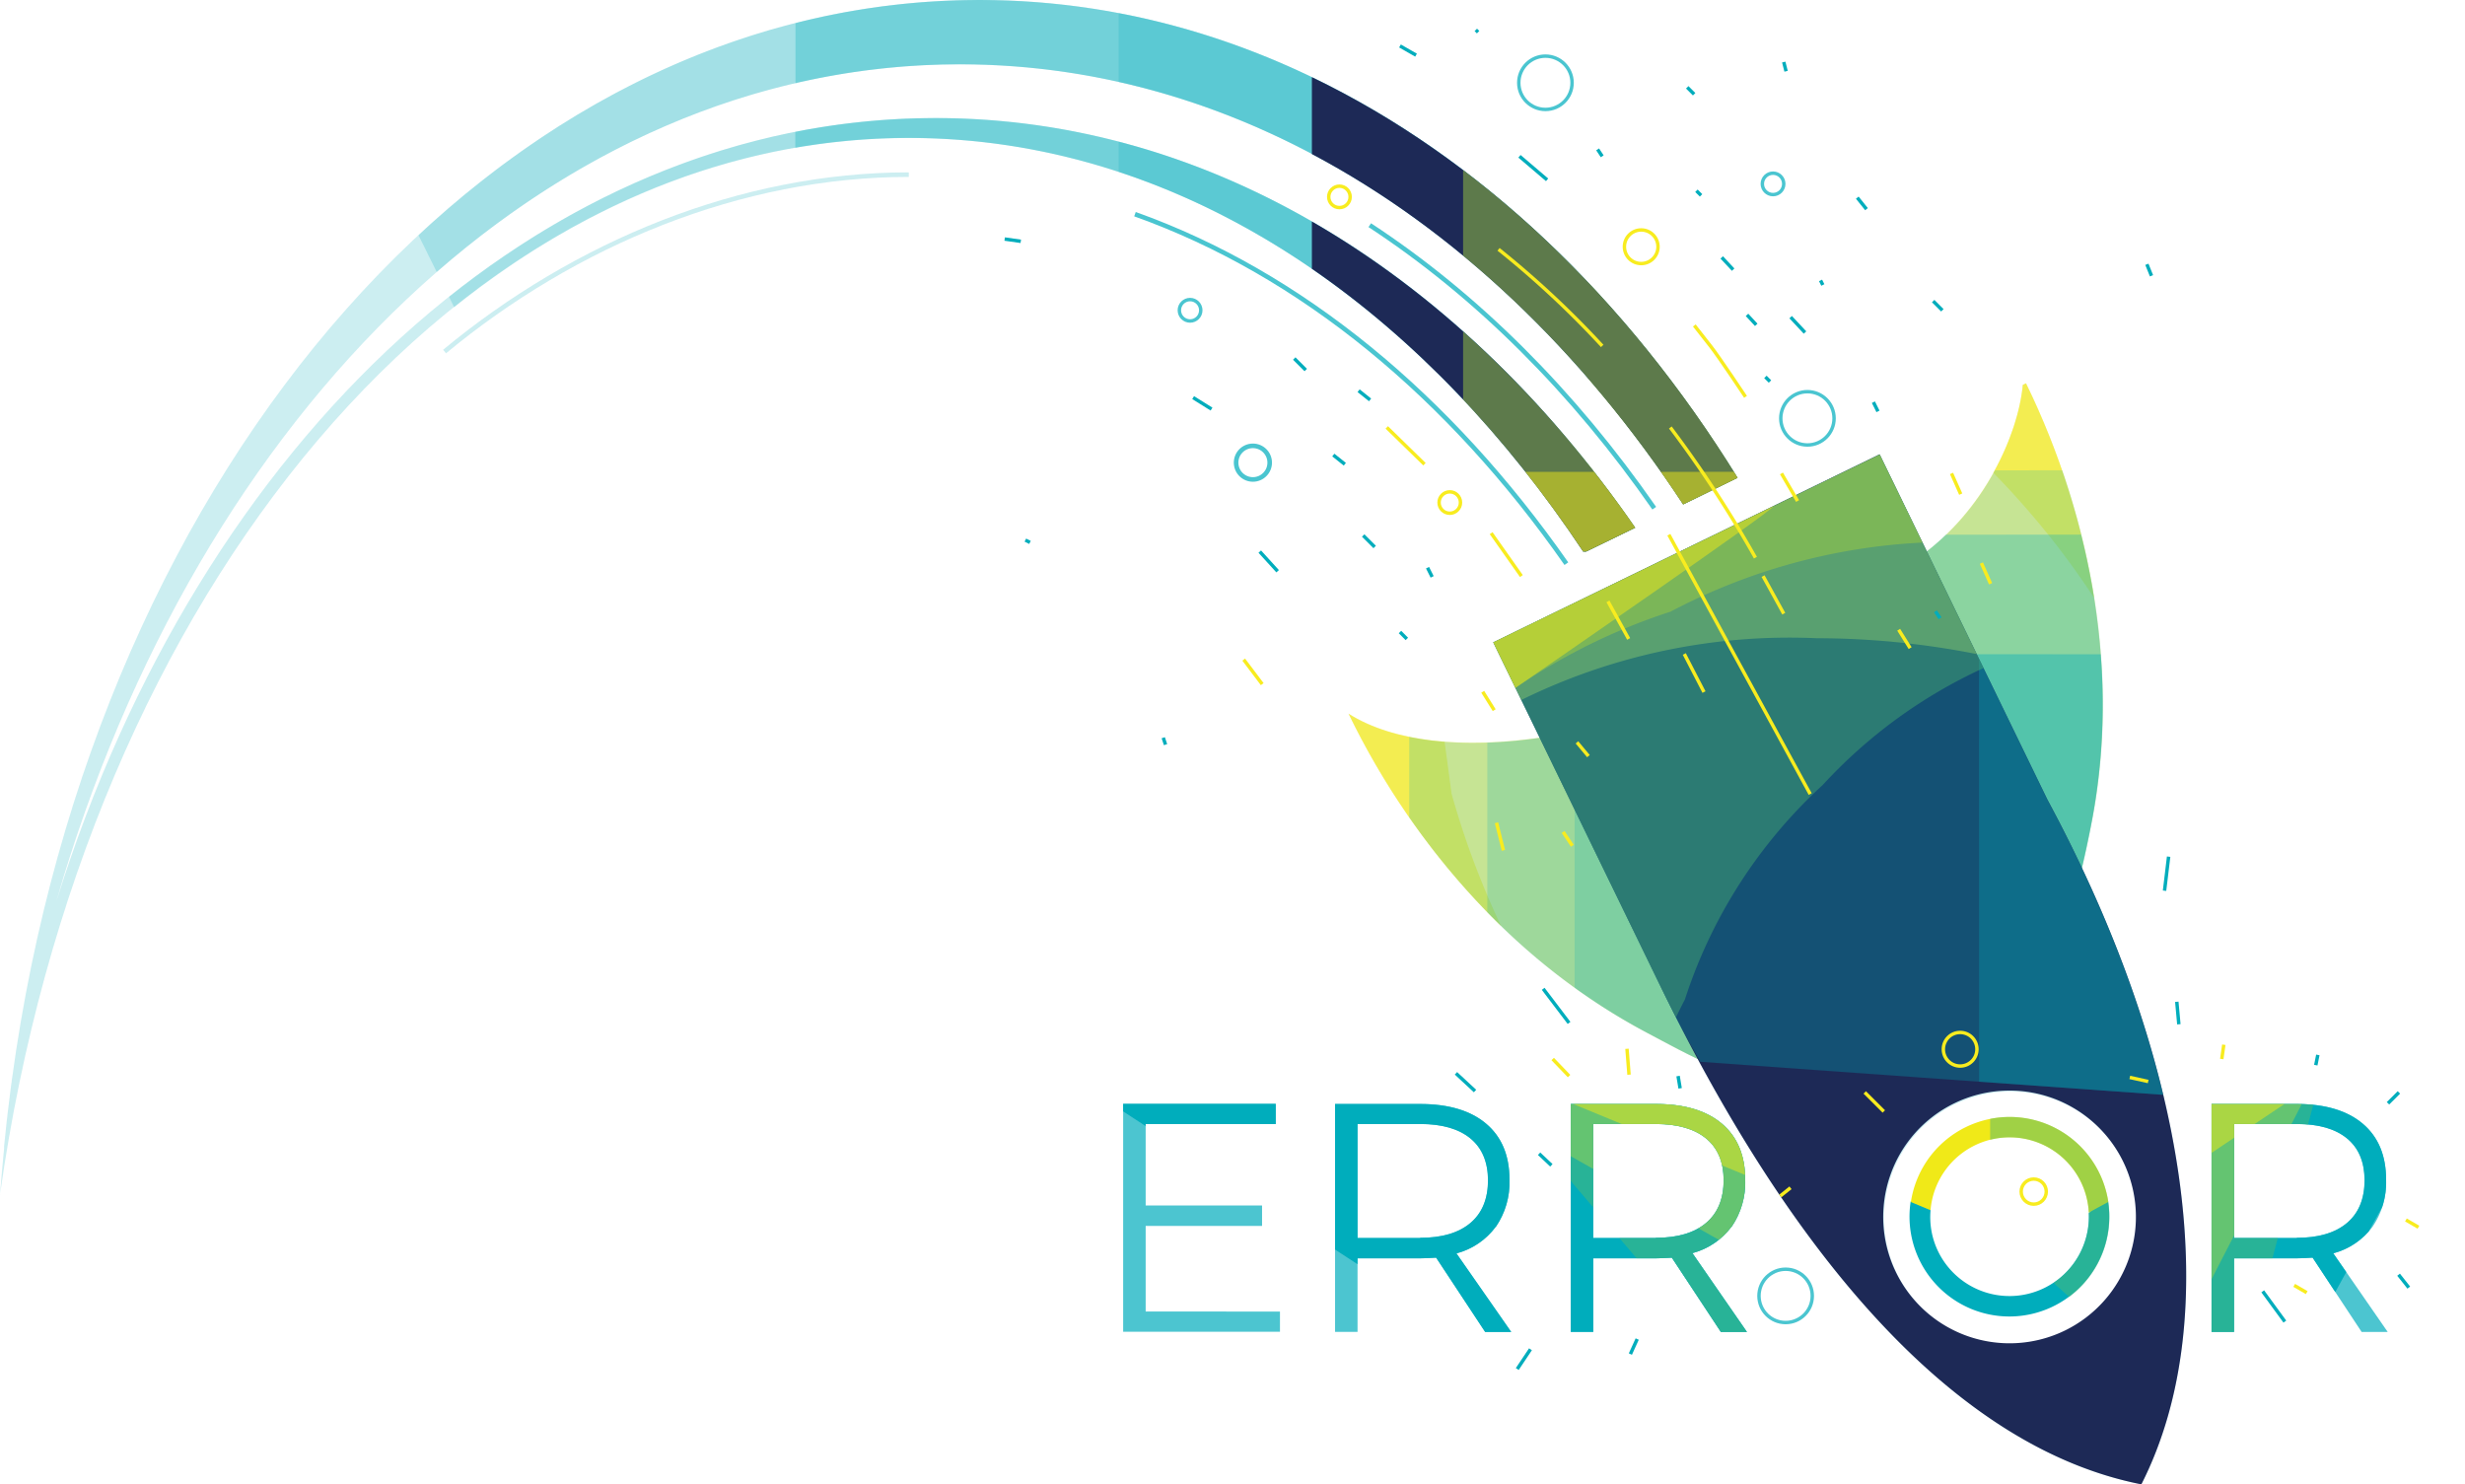 <svg xmlns="http://www.w3.org/2000/svg" xmlns:xlink="http://www.w3.org/1999/xlink" viewBox="0 0 603 363.09"><defs><style>.cls-1,.cls-19,.cls-20,.cls-21,.cls-22,.cls-23{fill:none;}.cls-2,.cls-3{fill:#0075bf;}.cls-2{opacity:0.1;}.cls-3{opacity:0.08;}.cls-10,.cls-12,.cls-13,.cls-4,.cls-6{fill:#00adbc;}.cls-11,.cls-4{opacity:0.7;}.cls-5{clip-path:url(#clip-path);}.cls-16,.cls-7{fill:#50ba72;}.cls-17,.cls-18,.cls-7,.cls-9{opacity:0.5;}.cls-11,.cls-14,.cls-8,.cls-9{fill:#f0e918;}.cls-12,.cls-8{opacity:0.3;}.cls-10,.cls-21{opacity:0.2;}.cls-13,.cls-16{opacity:0.4;}.cls-15{fill:#1d2956;}.cls-17{fill:#86c66f;}.cls-18{fill:#9ecc40;}.cls-19,.cls-21,.cls-22,.cls-23{stroke:#00adbc;}.cls-19,.cls-20,.cls-21,.cls-22,.cls-23{stroke-miterlimit:10;}.cls-19,.cls-21{stroke-width:1.12px;}.cls-19,.cls-22{opacity:0.71;}.cls-20{stroke:#f8ec1f;}.cls-20,.cls-22,.cls-23{stroke-width:0.84px;}</style><clipPath id="clip-path" transform="translate(0 -6.12)"><path class="cls-1" d="M280.26,306h28.47V301H280.26V281.07h31.82v-4.94H274.75v55.75h38.36v-4.94H280.26Zm85.65.24a19.2,19.2,0,0,0,3.35-11.56q0-8.85-5.7-13.68t-16.15-4.83H326.59v55.75h5.5v-18h15.31q1.35,0,3.91-.16l12,18.18h6.38l-13.4-19.22A17.47,17.47,0,0,0,365.91,306.19Zm-18.5,2.71H332.09V281.07h15.31q8,0,12.28,3.51T364,294.79q0,6.86-4.31,10.49T347.41,308.9Zm76.16-2.71a19.2,19.2,0,0,0,3.35-11.56q0-8.85-5.7-13.68t-16.15-4.83H384.25v55.75h5.5v-18h15.31q1.35,0,3.91-.16l12,18.18h6.38L414,312.65A17.47,17.47,0,0,0,423.57,306.19Zm-18.5,2.71H389.75V281.07h15.31q8,0,12.28,3.51t4.31,10.21q0,6.86-4.31,10.49T405.06,308.9Zm165.71,3.75a17.47,17.47,0,0,0,9.57-6.46,19.2,19.2,0,0,0,3.35-11.56q0-8.85-5.7-13.68t-16.15-4.83H541v55.75h5.5v-18h15.31q1.35,0,3.91-.16l12,18.18h6.38Zm-8.93-3.75H546.53V281.07h15.31q8,0,12.28,3.51t4.31,10.21q0,6.86-4.31,10.49T561.85,308.9Z"/></clipPath></defs><title>Asset 1</title><g id="Layer_2" data-name="Layer 2"><g id="Layer_1-2" data-name="Layer 1"><path class="cls-2" d="M647.45,0" transform="translate(0 -6.12)"/><path class="cls-3" d="M643.36,392.67" transform="translate(0 -6.12)"/><path class="cls-4" d="M280.26,306h28.47V301H280.26V281.07h31.82v-4.94H274.75v55.75h38.36v-4.94H280.26Zm85.65.24a19.2,19.2,0,0,0,3.35-11.56q0-8.85-5.7-13.68t-16.15-4.83H326.59v55.75h5.5v-18h15.31q1.35,0,3.91-.16l12,18.18h6.38l-13.4-19.22A17.47,17.47,0,0,0,365.91,306.19Zm-18.5,2.71H332.09V281.07h15.31q8,0,12.28,3.51T364,294.79q0,6.86-4.31,10.49T347.41,308.9Zm76.16-2.71a19.2,19.2,0,0,0,3.35-11.56q0-8.85-5.7-13.68t-16.15-4.83H384.25v55.75h5.5v-18h15.31q1.35,0,3.91-.16l12,18.18h6.38L414,312.65A17.47,17.47,0,0,0,423.57,306.19Zm-18.5,2.71H389.75V281.07h15.31q8,0,12.28,3.51t4.31,10.21q0,6.86-4.31,10.49T405.06,308.9Zm165.71,3.75a17.47,17.47,0,0,0,9.57-6.46,19.2,19.2,0,0,0,3.35-11.56q0-8.85-5.7-13.68t-16.15-4.83H541v55.75h5.5v-18h15.31q1.35,0,3.91-.16l12,18.18h6.38Zm-8.93-3.75H546.53V281.07h15.31q8,0,12.28,3.51t4.31,10.21q0,6.86-4.31,10.49T561.85,308.9Z" transform="translate(0 -6.12)"/><g class="cls-5"><polygon class="cls-6" points="560.5 335.55 364 330.05 262 263.55 603 258.55 560.5 335.55"/><polygon class="cls-7" points="548.5 335.55 424 335.55 358.4 258.55 569 258.55 548.5 335.55"/><polygon class="cls-8" points="535 324.55 424.5 305.55 343 259.55 569 258.55 535 324.55"/><polygon class="cls-9" points="530.5 289.05 434.5 290.55 348.5 255.05 577.5 257.55 530.5 289.05"/></g><path class="cls-10" d="M239.59,6.12C121.56,6.12,23.43,119.89,2.94,270l-.05.27c0,.36-.09.73-.14,1.1-.07.54-.14,1.09-.21,1.64q-.38,2.9-.72,5.82c0,.41-.09.82-.14,1.23q-.36,3.24-.68,6.49L1,287c-.37,3.82-.7,7.65-1,11.51l0-.17c20.79-147.43,112.4-258.5,222.28-258.5,65,0,123.63,38.9,165,101.19H388l12-5.83C357.41,73.57,296.49,35,228.84,35,132,35,48.95,114.08,13.76,226.66c34.55-119.88,120.44-204.8,221-204.8,70.36,0,133.55,41.59,177,107.64l2.88-1.4L425.05,123C380.92,51.62,314.22,6.12,239.59,6.12Z" transform="translate(0 -6.12)"/><path class="cls-11" d="M388.38,140.85,400,135.21q-5.59-8.09-11.61-15.64Z" transform="translate(0 -6.12)"/><path class="cls-11" d="M388.38,75.09V98.57a294.77,294.77,0,0,1,23.36,30.93l2.88-1.4L425.05,123A295.18,295.18,0,0,0,388.38,75.09Z" transform="translate(0 -6.12)"/><path class="cls-9" d="M418.3,266.48c-4.3-1.7-11.29-5.56-15.51-7.79-30.28-16-56.16-43.63-72.89-78,10.8,6.83,27.9,8.74,47.72,5.73" transform="translate(0 -6.12)"/><path class="cls-9" d="M355.09,200.26l-1.7-12.68c-9.39-.73-17.43-3-23.49-6.85a185.6,185.6,0,0,0,37.3,51.9A203,203,0,0,1,355.09,200.26Z" transform="translate(0 -6.12)"/><path class="cls-10" d="M377.62,186.46c-12.3,1.87-23.55,1.84-32.9-.08v19.67c15.67,22.59,35.66,40.83,58.07,52.64,4.22,2.22,11.21,6.08,15.51,7.79Z" transform="translate(0 -6.12)"/><path class="cls-10" d="M377.62,186.46a119.82,119.82,0,0,1-13.79,1.31v41.5a157,157,0,0,0,39,29.42c4.22,2.22,11.21,6.08,15.51,7.79Z" transform="translate(0 -6.12)"/><path class="cls-10" d="M385.19,201.36v46.35a147.86,147.86,0,0,0,17.6,11c4.22,2.22,11.21,6.08,15.51,7.79Z" transform="translate(0 -6.12)"/><path class="cls-9" d="M469.69,142.24c15.59-11.16,24-29.62,25.14-42l.78-.38c16.73,34.42,22.55,72,16.37,105.71-.77,4.18-2.31,11.68-3.44,15.65" transform="translate(0 -6.12)"/><path class="cls-9" d="M512.27,152.37a187.61,187.61,0,0,0-16.66-52.46l-.78.38c-.58,6.19-3,13.91-7.22,21.48A201.08,201.08,0,0,1,512.27,152.37Z" transform="translate(0 -6.12)"/><path class="cls-10" d="M488,121.18a62.74,62.74,0,0,1-18.26,21.06l38.86,79c1.13-4,2.67-11.47,3.43-15.65,4.92-26.9,2.22-56.21-7.56-84.44Z" transform="translate(0 -6.12)"/><path class="cls-12" d="M476,136.92a56.61,56.61,0,0,1-6.35,5.32l38.86,79c1.13-4,2.67-11.47,3.43-15.65,4-21.93,3-45.46-2.87-68.7Z" transform="translate(0 -6.12)"/><path class="cls-13" d="M481.45,166.15l27.1,55.12c1.13-4,2.67-11.47,3.43-15.65a154,154,0,0,0,1.91-39.46Z" transform="translate(0 -6.12)"/><path class="cls-6" d="M515.73,300h-3.15a4.6,4.6,0,0,1-1.62,2.87,19.41,19.41,0,0,1-36.85,9.35,19.21,19.21,0,0,1-1.85-10.05,4.87,4.87,0,0,1-.86-2.17h-4a24.43,24.43,0,1,0,48.29,0Z" transform="translate(0 -6.12)"/><path class="cls-14" d="M513.56,293.09a24.42,24.42,0,0,0-46.11,7.06l4.81,2a19.4,19.4,0,0,1,38.71.57l4.77-2.59A24.32,24.32,0,0,0,513.56,293.09Z" transform="translate(0 -6.12)"/><path class="cls-10" d="M523.83,369.21c-45.59-9-85.37-55.75-117.44-121.43L365.3,163.25l47.25-23,47.25-23,41.08,84.53C534.77,264.64,544.88,327.77,523.83,369.21Zm-45.58-93a30.91,30.91,0,1,0,41.32,14.29A30.91,30.91,0,0,0,478.24,276.25Z" transform="translate(0 -6.12)"/><path class="cls-15" d="M523.83,369.21c-45.59-9-85.37-55.75-117.44-121.43L365.3,163.25l47.25-23,47.25-23,41.08,84.53C534.77,264.64,544.88,327.77,523.83,369.21ZM478.07,276a30.91,30.91,0,1,0,41.32,14.29A30.91,30.91,0,0,0,478.07,276Z" transform="translate(0 -6.12)"/><path class="cls-12" d="M415.93,265.85l113.24,8.08c-5.55-23.22-15.11-47.68-28.28-72.09l-41.08-84.53L365.3,163.25l41.08,84.53C410.83,256.88,411.19,257.52,415.93,265.85Z" transform="translate(0 -6.12)"/><path class="cls-12" d="M484.14,270.72l45,3.21c-5.55-23.22-15.11-47.68-28.28-72.09l-16.75-34.47Z" transform="translate(0 -6.12)"/><path class="cls-16" d="M410,254.95c.69-1.45,1.4-2.89,2.16-4.32a122.27,122.27,0,0,1,33.73-52.5,123,123,0,0,1,39.34-28.6l-25.38-52.22L365.3,163.25l41.08,84.53Q408.16,251.4,410,254.95Z" transform="translate(0 -6.12)"/><path class="cls-17" d="M444.44,162.24a201.83,201.83,0,0,1,39.09,3.87l-23.72-48.8L365.3,163.25l6.85,14.09A148.7,148.7,0,0,1,444.44,162.24Z" transform="translate(0 -6.12)"/><path class="cls-18" d="M408.66,155.74a147.34,147.34,0,0,1,61.62-16.9l-10.47-21.53L365.3,163.25l5.41,11.14A147,147,0,0,1,408.66,155.74Z" transform="translate(0 -6.12)"/><path class="cls-9" d="M433.93,129.89,365.3,163.25l5.41,11.14C378.27,169.19,432.67,131.75,433.93,129.89Z" transform="translate(0 -6.12)"/><line class="cls-10" x1="469.16" y1="135.04" x2="379.11" y2="178.81"/><path class="cls-10" d="M228.84,35c-43.49,0-84.19,16-119,43.72l1.26,2.55c32.86-26.35,70.81-41.4,111.23-41.4,65,0,123.63,38.9,165,101.19H388l12-5.83C357.41,73.57,296.49,35,228.84,35Z" transform="translate(0 -6.12)"/><path class="cls-10" d="M239.59,6.12c-51,0-98.3,21.27-137.22,57.53l4.46,9c36.91-32.15,80.8-50.8,127.91-50.8,70.36,0,133.55,41.59,177,107.64l2.88-1.4L425.05,123C380.92,51.62,314.22,6.12,239.59,6.12Z" transform="translate(0 -6.12)"/><path class="cls-12" d="M228.84,35a176.68,176.68,0,0,0-34.29,3.37v3.91a162,162,0,0,1,27.77-2.41c65,0,123.63,38.9,165,101.19H388l12-5.83C357.41,73.57,296.49,35,228.84,35Z" transform="translate(0 -6.12)"/><path class="cls-12" d="M239.59,6.12a182.71,182.71,0,0,0-45,5.65V26.47a177.66,177.66,0,0,1,40.2-4.62c70.36,0,133.55,41.59,177,107.64l2.88-1.4L425.05,123C380.92,51.62,314.22,6.12,239.59,6.12Z" transform="translate(0 -6.12)"/><path class="cls-10" d="M273.66,40.76v7.41c44.24,14.56,83.51,47.5,113.62,92.87H388l12-5.83C367.06,87.54,323.16,53.67,273.66,40.76Z" transform="translate(0 -6.12)"/><path class="cls-10" d="M273.66,9.32V26.17C328.21,38.4,376.48,75.89,411.74,129.5l2.88-1.4L425.05,123C387.76,62.69,334.35,20.84,273.66,9.32Z" transform="translate(0 -6.12)"/><path class="cls-15" d="M320.92,60.31V71.86c25,17.2,47.49,40.75,66.36,69.18H388l12-5.83C378,103.37,351.1,77.71,320.92,60.31Z" transform="translate(0 -6.12)"/><path class="cls-15" d="M320.92,25V43.8C356,62.39,387.07,92,411.74,129.5l2.88-1.4L425.05,123C397.8,78.93,361.94,44.74,320.92,25Z" transform="translate(0 -6.12)"/><path class="cls-18" d="M357.91,87.2v16.65A280.21,280.21,0,0,1,387.28,141H388l12-5.83A269.1,269.1,0,0,0,357.91,87.2Zm0-39.47V68.65c20.1,16.61,38.24,37.15,53.83,60.85l2.88-1.4L425.05,123C406.35,92.77,383.6,67.18,357.91,47.72Z" transform="translate(0 -6.12)"/><path class="cls-9" d="M373.13,121.55q7.37,9.32,14.15,19.49H388l12-5.83q-4.87-7.05-10.08-13.66Z" transform="translate(0 -6.12)"/><path class="cls-9" d="M406.3,121.55c1.84,2.61,3.66,5.25,5.44,7.95l2.88-1.4L425.05,123c-.31-.5-.62-1-.93-1.48Z" transform="translate(0 -6.12)"/><path class="cls-19" d="M335.08,61.2c26.25,17.2,49.81,40.77,69.59,69.23" transform="translate(0 -6.12)"/><path class="cls-20" d="M408.61,110.69a287.85,287.85,0,0,1,20.81,31.84" transform="translate(0 -6.12)"/><path class="cls-20" d="M366.58,67.11a231,231,0,0,1,25.36,23.63" transform="translate(0 -6.12)"/><path class="cls-19" d="M277.64,58.51C318.28,73,354.57,103.07,383.17,144" transform="translate(0 -6.12)"/><path class="cls-21" d="M108.75,92.11c31.89-26.4,72.37-43.27,113.56-43.27" transform="translate(0 -6.12)"/><line class="cls-20" x1="408.24" y1="130.8" x2="442.82" y2="194.24"/><line class="cls-20" x1="431.29" y1="140.92" x2="436.35" y2="150.11"/><line class="cls-20" x1="393.35" y1="147.11" x2="398.41" y2="156.29"/><line class="cls-20" x1="412.02" y1="159.97" x2="416.84" y2="169.29"/><path class="cls-20" d="M364.77,136.54l3.72,5.27,3.68,5.22" transform="translate(0 -6.12)"/><path class="cls-20" d="M339.24,110.67l4.63,4.52,4.59,4.48" transform="translate(0 -6.12)"/><path class="cls-20" d="M414.47,85.73l4,5.1c2,2.53,8.53,12.36,8.53,12.36" transform="translate(0 -6.12)"/><circle class="cls-20" cx="354.65" cy="122.93" r="2.62"/><circle class="cls-20" cx="327.66" cy="48.16" r="2.62"/><circle class="cls-22" cx="433.73" cy="44.98" r="2.62"/><circle class="cls-20" cx="401.48" cy="60.36" r="4.11"/><circle class="cls-19" cx="306.49" cy="113.17" r="4.11"/><circle class="cls-22" cx="442.14" cy="102.33" r="6.52"/><circle class="cls-22" cx="436.81" cy="316.99" r="6.52"/><circle class="cls-22" cx="378.05" cy="20.25" r="6.52"/><circle class="cls-22" cx="291.12" cy="75.9" r="2.62"/><line class="cls-23" x1="316.61" y1="87.7" x2="319.42" y2="90.51"/><line class="cls-23" x1="291.87" y1="97.26" x2="296.37" y2="100.07"/><line class="cls-23" x1="326.16" y1="111.31" x2="328.98" y2="113.56"/><line class="cls-23" x1="332.35" y1="95.57" x2="335.16" y2="97.82"/><line class="cls-23" x1="308.17" y1="134.93" x2="312.54" y2="139.73"/><line class="cls-23" x1="342.47" y1="154.6" x2="344.15" y2="156.29"/><line class="cls-23" x1="349.21" y1="138.86" x2="350.34" y2="141.11"/><line class="cls-23" x1="333.47" y1="130.99" x2="336.28" y2="133.8"/><line class="cls-23" x1="472.9" y1="73.65" x2="475.15" y2="75.9"/><line class="cls-23" x1="445.91" y1="69.71" x2="445.35" y2="68.59"/><line class="cls-23" x1="412.74" y1="21.36" x2="414.43" y2="23.05"/><line class="cls-23" x1="390.82" y1="36.54" x2="391.94" y2="38.23"/><line class="cls-23" x1="436.35" y1="15.18" x2="436.92" y2="17.43"/><line class="cls-23" x1="414.99" y1="46.66" x2="416.12" y2="47.79"/><line class="cls-23" x1="421.18" y1="62.97" x2="423.97" y2="65.96"/><line class="cls-23" x1="427.36" y1="77.02" x2="429.62" y2="79.46"/><line class="cls-23" x1="438.04" y1="77.58" x2="441.55" y2="81.34"/><line class="cls-23" x1="454.34" y1="48.35" x2="456.59" y2="51.16"/><line class="cls-23" x1="431.86" y1="92.2" x2="432.98" y2="93.32"/><line class="cls-23" x1="458.28" y1="98.38" x2="459.4" y2="100.63"/><line class="cls-23" x1="371.7" y1="38.23" x2="378.46" y2="43.99"/><line class="cls-23" x1="342.47" y1="11.24" x2="346.4" y2="13.49"/><line class="cls-23" x1="361.02" y1="7.31" x2="361.58" y2="7.87"/><line class="cls-23" x1="245.77" y1="58.47" x2="249.71" y2="59.03"/><line class="cls-23" x1="250.83" y1="132.12" x2="251.96" y2="132.68"/><line class="cls-23" x1="284.56" y1="180.46" x2="285.12" y2="182.15"/><line class="cls-23" x1="525.18" y1="64.65" x2="526.31" y2="67.46"/><line class="cls-23" x1="473.46" y1="149.54" x2="474.58" y2="151.23"/><line class="cls-20" x1="484.7" y1="137.74" x2="486.95" y2="142.8"/><line class="cls-20" x1="464.46" y1="154.04" x2="467.27" y2="158.54"/><line class="cls-20" x1="477.39" y1="115.81" x2="479.64" y2="120.87"/><line class="cls-20" x1="435.79" y1="115.81" x2="439.73" y2="122.56"/><line class="cls-20" x1="362.71" y1="169.22" x2="365.52" y2="173.72"/><line class="cls-20" x1="385.76" y1="181.59" x2="388.57" y2="184.96"/><line class="cls-20" x1="366.08" y1="201.26" x2="367.77" y2="208.01"/><line class="cls-20" x1="382.38" y1="203.51" x2="384.63" y2="206.89"/><line class="cls-20" x1="304.24" y1="161.35" x2="308.77" y2="167.35"/><line class="cls-20" x1="379.83" y1="259.05" x2="383.83" y2="263.22"/><line class="cls-20" x1="398.5" y1="262.88" x2="398" y2="256.55"/><line class="cls-20" x1="435.5" y1="292.55" x2="438" y2="290.55"/><line class="cls-20" x1="544" y1="255.55" x2="543.5" y2="259.05"/><line class="cls-20" x1="564.28" y1="316.19" x2="561.22" y2="314.42"/><line class="cls-20" x1="591.61" y1="300.19" x2="588.55" y2="298.42"/><line class="cls-20" x1="521" y1="263.55" x2="525.5" y2="264.55"/><line class="cls-23" x1="530.5" y1="209.55" x2="529.5" y2="217.88"/><line class="cls-23" x1="410.5" y1="263.22" x2="411" y2="266.22"/><line class="cls-23" x1="383.83" y1="250.22" x2="377.5" y2="241.88"/><line class="cls-23" x1="398.83" y1="331.22" x2="400.5" y2="327.55"/><line class="cls-23" x1="589.25" y1="314.96" x2="586.75" y2="311.81"/><line class="cls-23" x1="376.5" y1="282.22" x2="379.5" y2="285.05"/><line class="cls-23" x1="533" y1="250.55" x2="532.5" y2="245.05"/><line class="cls-23" x1="566.5" y1="260.55" x2="567" y2="258.05"/><circle class="cls-20" cx="479.5" cy="256.66" r="4.11"/><circle class="cls-20" cx="497.5" cy="291.48" r="3.07"/><line class="cls-20" x1="456.16" y1="267.22" x2="460.83" y2="271.88"/><line class="cls-23" x1="553.52" y1="315.88" x2="558.93" y2="323.28"/><line class="cls-23" x1="371.16" y1="334.88" x2="374.39" y2="330.05"/><line class="cls-23" x1="356.16" y1="262.55" x2="360.83" y2="266.88"/><line class="cls-23" x1="584.16" y1="269.88" x2="586.83" y2="267.22"/><path class="cls-7" d="M513.56,293.09a24.36,24.36,0,0,0-26.72-13.28v5.12a19.39,19.39,0,0,1,22.23,10.34,19.44,19.44,0,0,1-6.56,24.54v.27l3.66,3.28A24.42,24.42,0,0,0,513.56,293.09Z" transform="translate(0 -6.12)"/></g></g></svg>